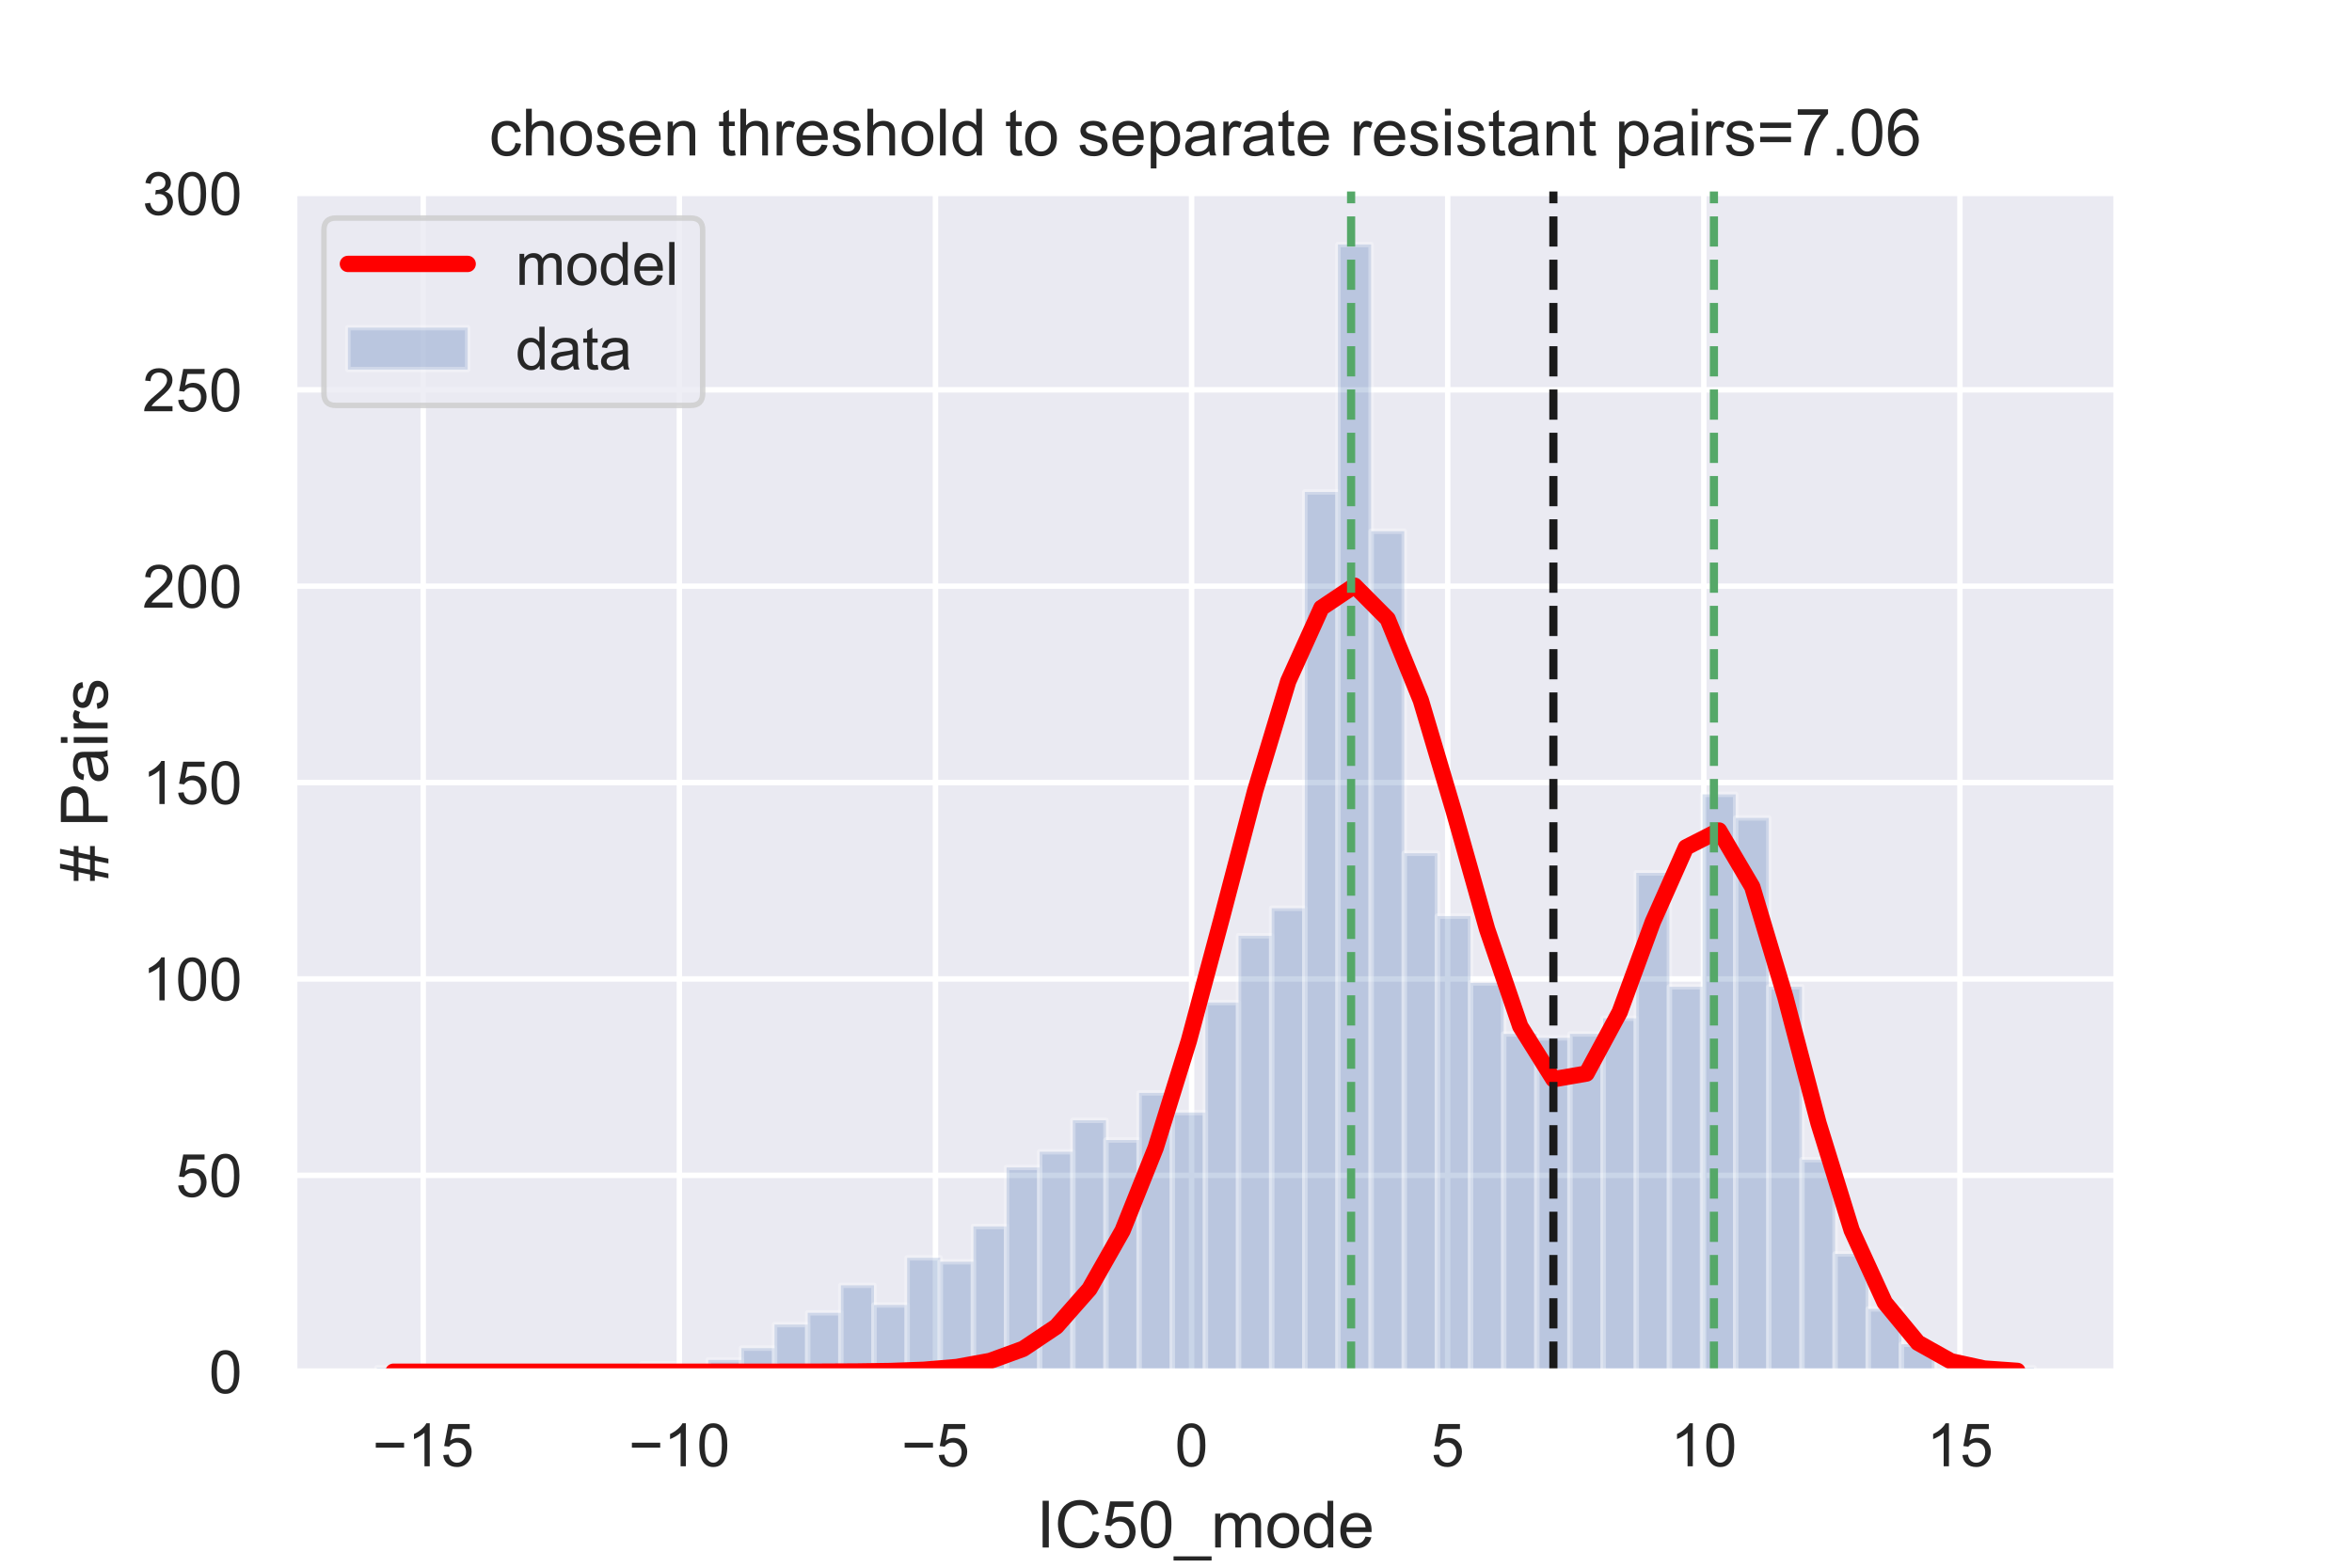 <?xml version="1.0" encoding="utf-8" standalone="no"?>
<!DOCTYPE svg PUBLIC "-//W3C//DTD SVG 1.1//EN"
  "http://www.w3.org/Graphics/SVG/1.1/DTD/svg11.dtd">
<!-- Created with matplotlib (https://matplotlib.org/) -->
<svg height="288pt" version="1.1" viewBox="0 0 432 288" width="432pt" xmlns="http://www.w3.org/2000/svg" xmlns:xlink="http://www.w3.org/1999/xlink">
 <defs>
  <style type="text/css">
*{stroke-linecap:butt;stroke-linejoin:round;}
  </style>
 </defs>
 <g id="figure_1">
  <g id="patch_1">
   <path d="M 0 288 
L 432 288 
L 432 0 
L 0 0 
z
" style="fill:#ffffff;"/>
  </g>
  <g id="axes_1">
   <g id="patch_2">
    <path d="M 54 252 
L 388.8 252 
L 388.8 34.56 
L 54 34.56 
z
" style="fill:#eaeaf2;"/>
   </g>
   <g id="matplotlib.axis_1">
    <g id="xtick_1">
     <g id="line2d_1">
      <path clip-path="url(#pfb409a44ab)" d="M 77.74 252 
L 77.74 34.56 
" style="fill:none;stroke:#ffffff;stroke-linecap:round;"/>
     </g>
     <g id="text_1">
      <!-- −15 -->
      <defs>
       <path d="M 52.828 31.203 
L 5.562 31.203 
L 5.562 39.406 
L 52.828 39.406 
z
" id="ArialMT-8722"/>
       <path d="M 37.25 0 
L 28.469 0 
L 28.469 56 
Q 25.297 52.984 20.141 49.953 
Q 14.984 46.922 10.891 45.406 
L 10.891 53.906 
Q 18.266 57.375 23.781 62.297 
Q 29.297 67.234 31.594 71.875 
L 37.25 71.875 
z
" id="ArialMT-49"/>
       <path d="M 4.156 18.75 
L 13.375 19.531 
Q 14.406 12.797 18.141 9.391 
Q 21.875 6 27.156 6 
Q 33.5 6 37.891 10.781 
Q 42.281 15.578 42.281 23.484 
Q 42.281 31 38.062 35.344 
Q 33.844 39.703 27 39.703 
Q 22.75 39.703 19.328 37.766 
Q 15.922 35.844 13.969 32.766 
L 5.719 33.844 
L 12.641 70.609 
L 48.25 70.609 
L 48.25 62.203 
L 19.672 62.203 
L 15.828 42.969 
Q 22.266 47.469 29.344 47.469 
Q 38.719 47.469 45.156 40.969 
Q 51.609 34.469 51.609 24.266 
Q 51.609 14.547 45.953 7.469 
Q 39.062 -1.219 27.156 -1.219 
Q 17.391 -1.219 11.203 4.25 
Q 5.031 9.719 4.156 18.75 
z
" id="ArialMT-53"/>
      </defs>
      <g style="fill:#262626;" transform="translate(68.411 269.374)scale(0.11 -0.11)">
       <use xlink:href="#ArialMT-8722"/>
       <use x="58.398" xlink:href="#ArialMT-49"/>
       <use x="114.014" xlink:href="#ArialMT-53"/>
      </g>
     </g>
    </g>
    <g id="xtick_2">
     <g id="line2d_2">
      <path clip-path="url(#pfb409a44ab)" d="M 124.781 252 
L 124.781 34.56 
" style="fill:none;stroke:#ffffff;stroke-linecap:round;"/>
     </g>
     <g id="text_2">
      <!-- −10 -->
      <defs>
       <path d="M 4.156 35.297 
Q 4.156 48 6.766 55.734 
Q 9.375 63.484 14.516 67.672 
Q 19.672 71.875 27.484 71.875 
Q 33.25 71.875 37.594 69.547 
Q 41.938 67.234 44.766 62.859 
Q 47.609 58.5 49.219 52.219 
Q 50.828 45.953 50.828 35.297 
Q 50.828 22.703 48.234 14.969 
Q 45.656 7.234 40.5 3 
Q 35.359 -1.219 27.484 -1.219 
Q 17.141 -1.219 11.234 6.203 
Q 4.156 15.141 4.156 35.297 
z
M 13.188 35.297 
Q 13.188 17.672 17.312 11.828 
Q 21.438 6 27.484 6 
Q 33.547 6 37.672 11.859 
Q 41.797 17.719 41.797 35.297 
Q 41.797 52.984 37.672 58.781 
Q 33.547 64.594 27.391 64.594 
Q 21.344 64.594 17.719 59.469 
Q 13.188 52.938 13.188 35.297 
z
" id="ArialMT-48"/>
      </defs>
      <g style="fill:#262626;" transform="translate(115.451 269.374)scale(0.11 -0.11)">
       <use xlink:href="#ArialMT-8722"/>
       <use x="58.398" xlink:href="#ArialMT-49"/>
       <use x="114.014" xlink:href="#ArialMT-48"/>
      </g>
     </g>
    </g>
    <g id="xtick_3">
     <g id="line2d_3">
      <path clip-path="url(#pfb409a44ab)" d="M 171.822 252 
L 171.822 34.56 
" style="fill:none;stroke:#ffffff;stroke-linecap:round;"/>
     </g>
     <g id="text_3">
      <!-- −5 -->
      <g style="fill:#262626;" transform="translate(165.551 269.374)scale(0.11 -0.11)">
       <use xlink:href="#ArialMT-8722"/>
       <use x="58.398" xlink:href="#ArialMT-53"/>
      </g>
     </g>
    </g>
    <g id="xtick_4">
     <g id="line2d_4">
      <path clip-path="url(#pfb409a44ab)" d="M 218.863 252 
L 218.863 34.56 
" style="fill:none;stroke:#ffffff;stroke-linecap:round;"/>
     </g>
     <g id="text_4">
      <!-- 0 -->
      <g style="fill:#262626;" transform="translate(215.804 269.374)scale(0.11 -0.11)">
       <use xlink:href="#ArialMT-48"/>
      </g>
     </g>
    </g>
    <g id="xtick_5">
     <g id="line2d_5">
      <path clip-path="url(#pfb409a44ab)" d="M 265.904 252 
L 265.904 34.56 
" style="fill:none;stroke:#ffffff;stroke-linecap:round;"/>
     </g>
     <g id="text_5">
      <!-- 5 -->
      <g style="fill:#262626;" transform="translate(262.845 269.374)scale(0.11 -0.11)">
       <use xlink:href="#ArialMT-53"/>
      </g>
     </g>
    </g>
    <g id="xtick_6">
     <g id="line2d_6">
      <path clip-path="url(#pfb409a44ab)" d="M 312.945 252 
L 312.945 34.56 
" style="fill:none;stroke:#ffffff;stroke-linecap:round;"/>
     </g>
     <g id="text_6">
      <!-- 10 -->
      <g style="fill:#262626;" transform="translate(306.828 269.374)scale(0.11 -0.11)">
       <use xlink:href="#ArialMT-49"/>
       <use x="55.615" xlink:href="#ArialMT-48"/>
      </g>
     </g>
    </g>
    <g id="xtick_7">
     <g id="line2d_7">
      <path clip-path="url(#pfb409a44ab)" d="M 359.986 252 
L 359.986 34.56 
" style="fill:none;stroke:#ffffff;stroke-linecap:round;"/>
     </g>
     <g id="text_7">
      <!-- 15 -->
      <g style="fill:#262626;" transform="translate(353.869 269.374)scale(0.11 -0.11)">
       <use xlink:href="#ArialMT-49"/>
       <use x="55.615" xlink:href="#ArialMT-53"/>
      </g>
     </g>
    </g>
    <g id="text_8">
     <!-- IC50_mode -->
     <defs>
      <path d="M 9.328 0 
L 9.328 71.578 
L 18.797 71.578 
L 18.797 0 
z
" id="ArialMT-73"/>
      <path d="M 58.797 25.094 
L 68.266 22.703 
Q 65.281 11.031 57.547 4.906 
Q 49.812 -1.219 38.625 -1.219 
Q 27.047 -1.219 19.797 3.484 
Q 12.547 8.203 8.766 17.141 
Q 4.984 26.078 4.984 36.328 
Q 4.984 47.516 9.25 55.828 
Q 13.531 64.156 21.406 68.469 
Q 29.297 72.797 38.766 72.797 
Q 49.516 72.797 56.828 67.328 
Q 64.156 61.859 67.047 51.953 
L 57.719 49.75 
Q 55.219 57.562 50.484 61.125 
Q 45.75 64.703 38.578 64.703 
Q 30.328 64.703 24.781 60.734 
Q 19.234 56.781 16.984 50.109 
Q 14.75 43.453 14.75 36.375 
Q 14.75 27.25 17.406 20.438 
Q 20.062 13.625 25.672 10.25 
Q 31.297 6.891 37.844 6.891 
Q 45.797 6.891 51.312 11.469 
Q 56.844 16.062 58.797 25.094 
z
" id="ArialMT-67"/>
      <path d="M -1.516 -19.875 
L -1.516 -13.531 
L 56.734 -13.531 
L 56.734 -19.875 
z
" id="ArialMT-95"/>
      <path d="M 6.594 0 
L 6.594 51.859 
L 14.453 51.859 
L 14.453 44.578 
Q 16.891 48.391 20.938 50.703 
Q 25 53.031 30.172 53.031 
Q 35.938 53.031 39.625 50.641 
Q 43.312 48.25 44.828 43.953 
Q 50.984 53.031 60.844 53.031 
Q 68.562 53.031 72.703 48.75 
Q 76.859 44.484 76.859 35.594 
L 76.859 0 
L 68.109 0 
L 68.109 32.672 
Q 68.109 37.938 67.25 40.25 
Q 66.406 42.578 64.156 43.984 
Q 61.922 45.406 58.891 45.406 
Q 53.422 45.406 49.797 41.766 
Q 46.188 38.141 46.188 30.125 
L 46.188 0 
L 37.406 0 
L 37.406 33.688 
Q 37.406 39.547 35.25 42.469 
Q 33.109 45.406 28.219 45.406 
Q 24.516 45.406 21.359 43.453 
Q 18.219 41.5 16.797 37.734 
Q 15.375 33.984 15.375 26.906 
L 15.375 0 
z
" id="ArialMT-109"/>
      <path d="M 3.328 25.922 
Q 3.328 40.328 11.328 47.266 
Q 18.016 53.031 27.641 53.031 
Q 38.328 53.031 45.109 46.016 
Q 51.906 39.016 51.906 26.656 
Q 51.906 16.656 48.906 10.906 
Q 45.906 5.172 40.156 2 
Q 34.422 -1.172 27.641 -1.172 
Q 16.75 -1.172 10.031 5.812 
Q 3.328 12.797 3.328 25.922 
z
M 12.359 25.922 
Q 12.359 15.969 16.703 11.016 
Q 21.047 6.062 27.641 6.062 
Q 34.188 6.062 38.531 11.031 
Q 42.875 16.016 42.875 26.219 
Q 42.875 35.844 38.5 40.797 
Q 34.125 45.75 27.641 45.75 
Q 21.047 45.75 16.703 40.812 
Q 12.359 35.891 12.359 25.922 
z
" id="ArialMT-111"/>
      <path d="M 40.234 0 
L 40.234 6.547 
Q 35.297 -1.172 25.734 -1.172 
Q 19.531 -1.172 14.328 2.25 
Q 9.125 5.672 6.266 11.797 
Q 3.422 17.922 3.422 25.875 
Q 3.422 33.641 6 39.969 
Q 8.594 46.297 13.766 49.656 
Q 18.953 53.031 25.344 53.031 
Q 30.031 53.031 33.688 51.047 
Q 37.359 49.078 39.656 45.906 
L 39.656 71.578 
L 48.391 71.578 
L 48.391 0 
z
M 12.453 25.875 
Q 12.453 15.922 16.641 10.984 
Q 20.844 6.062 26.562 6.062 
Q 32.328 6.062 36.344 10.766 
Q 40.375 15.484 40.375 25.141 
Q 40.375 35.797 36.266 40.766 
Q 32.172 45.75 26.172 45.75 
Q 20.312 45.75 16.375 40.969 
Q 12.453 36.188 12.453 25.875 
z
" id="ArialMT-100"/>
      <path d="M 42.094 16.703 
L 51.172 15.578 
Q 49.031 7.625 43.219 3.219 
Q 37.406 -1.172 28.375 -1.172 
Q 17 -1.172 10.328 5.828 
Q 3.656 12.844 3.656 25.484 
Q 3.656 38.578 10.391 45.797 
Q 17.141 53.031 27.875 53.031 
Q 38.281 53.031 44.875 45.953 
Q 51.469 38.875 51.469 26.031 
Q 51.469 25.25 51.422 23.688 
L 12.75 23.688 
Q 13.234 15.141 17.578 10.594 
Q 21.922 6.062 28.422 6.062 
Q 33.25 6.062 36.672 8.594 
Q 40.094 11.141 42.094 16.703 
z
M 13.234 30.906 
L 42.188 30.906 
Q 41.609 37.453 38.875 40.719 
Q 34.672 45.797 27.984 45.797 
Q 21.922 45.797 17.797 41.75 
Q 13.672 37.703 13.234 30.906 
z
" id="ArialMT-101"/>
     </defs>
     <g style="fill:#262626;" transform="translate(190.383 284.295)scale(0.12 -0.12)">
      <use xlink:href="#ArialMT-73"/>
      <use x="27.783" xlink:href="#ArialMT-67"/>
      <use x="100" xlink:href="#ArialMT-53"/>
      <use x="155.615" xlink:href="#ArialMT-48"/>
      <use x="211.23" xlink:href="#ArialMT-95"/>
      <use x="266.846" xlink:href="#ArialMT-109"/>
      <use x="350.146" xlink:href="#ArialMT-111"/>
      <use x="405.762" xlink:href="#ArialMT-100"/>
      <use x="461.377" xlink:href="#ArialMT-101"/>
     </g>
    </g>
   </g>
   <g id="matplotlib.axis_2">
    <g id="ytick_1">
     <g id="line2d_8">
      <path clip-path="url(#pfb409a44ab)" d="M 54 252 
L 388.8 252 
" style="fill:none;stroke:#ffffff;stroke-linecap:round;"/>
     </g>
     <g id="text_9">
      <!-- 0 -->
      <g style="fill:#262626;" transform="translate(38.383 255.937)scale(0.11 -0.11)">
       <use xlink:href="#ArialMT-48"/>
      </g>
     </g>
    </g>
    <g id="ytick_2">
     <g id="line2d_9">
      <path clip-path="url(#pfb409a44ab)" d="M 54 215.922 
L 388.8 215.922 
" style="fill:none;stroke:#ffffff;stroke-linecap:round;"/>
     </g>
     <g id="text_10">
      <!-- 50 -->
      <g style="fill:#262626;" transform="translate(32.266 219.859)scale(0.11 -0.11)">
       <use xlink:href="#ArialMT-53"/>
       <use x="55.615" xlink:href="#ArialMT-48"/>
      </g>
     </g>
    </g>
    <g id="ytick_3">
     <g id="line2d_10">
      <path clip-path="url(#pfb409a44ab)" d="M 54 179.845 
L 388.8 179.845 
" style="fill:none;stroke:#ffffff;stroke-linecap:round;"/>
     </g>
     <g id="text_11">
      <!-- 100 -->
      <g style="fill:#262626;" transform="translate(26.149 183.781)scale(0.11 -0.11)">
       <use xlink:href="#ArialMT-49"/>
       <use x="55.615" xlink:href="#ArialMT-48"/>
       <use x="111.23" xlink:href="#ArialMT-48"/>
      </g>
     </g>
    </g>
    <g id="ytick_4">
     <g id="line2d_11">
      <path clip-path="url(#pfb409a44ab)" d="M 54 143.767 
L 388.8 143.767 
" style="fill:none;stroke:#ffffff;stroke-linecap:round;"/>
     </g>
     <g id="text_12">
      <!-- 150 -->
      <g style="fill:#262626;" transform="translate(26.149 147.704)scale(0.11 -0.11)">
       <use xlink:href="#ArialMT-49"/>
       <use x="55.615" xlink:href="#ArialMT-53"/>
       <use x="111.23" xlink:href="#ArialMT-48"/>
      </g>
     </g>
    </g>
    <g id="ytick_5">
     <g id="line2d_12">
      <path clip-path="url(#pfb409a44ab)" d="M 54 107.689 
L 388.8 107.689 
" style="fill:none;stroke:#ffffff;stroke-linecap:round;"/>
     </g>
     <g id="text_13">
      <!-- 200 -->
      <defs>
       <path d="M 50.344 8.453 
L 50.344 0 
L 3.031 0 
Q 2.938 3.172 4.047 6.109 
Q 5.859 10.938 9.828 15.625 
Q 13.812 20.312 21.344 26.469 
Q 33.016 36.031 37.109 41.625 
Q 41.219 47.219 41.219 52.203 
Q 41.219 57.422 37.469 61 
Q 33.734 64.594 27.734 64.594 
Q 21.391 64.594 17.578 60.781 
Q 13.766 56.984 13.719 50.25 
L 4.688 51.172 
Q 5.609 61.281 11.656 66.578 
Q 17.719 71.875 27.938 71.875 
Q 38.234 71.875 44.234 66.156 
Q 50.25 60.453 50.25 52 
Q 50.25 47.703 48.484 43.547 
Q 46.734 39.406 42.656 34.812 
Q 38.578 30.219 29.109 22.219 
Q 21.188 15.578 18.938 13.203 
Q 16.703 10.844 15.234 8.453 
z
" id="ArialMT-50"/>
      </defs>
      <g style="fill:#262626;" transform="translate(26.149 111.626)scale(0.11 -0.11)">
       <use xlink:href="#ArialMT-50"/>
       <use x="55.615" xlink:href="#ArialMT-48"/>
       <use x="111.23" xlink:href="#ArialMT-48"/>
      </g>
     </g>
    </g>
    <g id="ytick_6">
     <g id="line2d_13">
      <path clip-path="url(#pfb409a44ab)" d="M 54 71.612 
L 388.8 71.612 
" style="fill:none;stroke:#ffffff;stroke-linecap:round;"/>
     </g>
     <g id="text_14">
      <!-- 250 -->
      <g style="fill:#262626;" transform="translate(26.149 75.549)scale(0.11 -0.11)">
       <use xlink:href="#ArialMT-50"/>
       <use x="55.615" xlink:href="#ArialMT-53"/>
       <use x="111.23" xlink:href="#ArialMT-48"/>
      </g>
     </g>
    </g>
    <g id="ytick_7">
     <g id="line2d_14">
      <path clip-path="url(#pfb409a44ab)" d="M 54 35.534 
L 388.8 35.534 
" style="fill:none;stroke:#ffffff;stroke-linecap:round;"/>
     </g>
     <g id="text_15">
      <!-- 300 -->
      <defs>
       <path d="M 4.203 18.891 
L 12.984 20.062 
Q 14.5 12.594 18.141 9.297 
Q 21.781 6 27 6 
Q 33.203 6 37.469 10.297 
Q 41.75 14.594 41.75 20.953 
Q 41.75 27 37.797 30.922 
Q 33.844 34.859 27.734 34.859 
Q 25.25 34.859 21.531 33.891 
L 22.516 41.609 
Q 23.391 41.5 23.922 41.5 
Q 29.547 41.5 34.031 44.422 
Q 38.531 47.359 38.531 53.469 
Q 38.531 58.297 35.25 61.469 
Q 31.984 64.656 26.812 64.656 
Q 21.688 64.656 18.266 61.422 
Q 14.844 58.203 13.875 51.766 
L 5.078 53.328 
Q 6.688 62.156 12.391 67.016 
Q 18.109 71.875 26.609 71.875 
Q 32.469 71.875 37.391 69.359 
Q 42.328 66.844 44.938 62.5 
Q 47.562 58.156 47.562 53.266 
Q 47.562 48.641 45.062 44.828 
Q 42.578 41.016 37.703 38.766 
Q 44.047 37.312 47.562 32.688 
Q 51.078 28.078 51.078 21.141 
Q 51.078 11.766 44.234 5.25 
Q 37.406 -1.266 26.953 -1.266 
Q 17.531 -1.266 11.297 4.344 
Q 5.078 9.969 4.203 18.891 
z
" id="ArialMT-51"/>
      </defs>
      <g style="fill:#262626;" transform="translate(26.149 39.471)scale(0.11 -0.11)">
       <use xlink:href="#ArialMT-51"/>
       <use x="55.615" xlink:href="#ArialMT-48"/>
       <use x="111.23" xlink:href="#ArialMT-48"/>
      </g>
     </g>
    </g>
    <g id="text_16">
     <!-- # Pairs -->
     <defs>
      <path d="M 5.031 -1.219 
L 9.281 19.578 
L 1.031 19.578 
L 1.031 26.859 
L 10.75 26.859 
L 14.359 44.578 
L 1.031 44.578 
L 1.031 51.859 
L 15.828 51.859 
L 20.062 72.797 
L 27.391 72.797 
L 23.141 51.859 
L 38.531 51.859 
L 42.781 72.797 
L 50.141 72.797 
L 45.906 51.859 
L 54.344 51.859 
L 54.344 44.578 
L 44.438 44.578 
L 40.766 26.859 
L 54.344 26.859 
L 54.344 19.578 
L 39.312 19.578 
L 35.062 -1.219 
L 27.734 -1.219 
L 31.938 19.578 
L 16.609 19.578 
L 12.359 -1.219 
z
M 18.062 26.859 
L 33.406 26.859 
L 37.062 44.578 
L 21.688 44.578 
z
" id="ArialMT-35"/>
      <path id="ArialMT-32"/>
      <path d="M 7.719 0 
L 7.719 71.578 
L 34.719 71.578 
Q 41.844 71.578 45.609 70.906 
Q 50.875 70.016 54.438 67.547 
Q 58.016 65.094 60.188 60.641 
Q 62.359 56.203 62.359 50.875 
Q 62.359 41.75 56.547 35.422 
Q 50.734 29.109 35.547 29.109 
L 17.188 29.109 
L 17.188 0 
z
M 17.188 37.547 
L 35.688 37.547 
Q 44.875 37.547 48.734 40.969 
Q 52.594 44.391 52.594 50.594 
Q 52.594 55.078 50.312 58.266 
Q 48.047 61.469 44.344 62.5 
Q 41.938 63.141 35.5 63.141 
L 17.188 63.141 
z
" id="ArialMT-80"/>
      <path d="M 40.438 6.391 
Q 35.547 2.25 31.031 0.531 
Q 26.516 -1.172 21.344 -1.172 
Q 12.797 -1.172 8.203 3 
Q 3.609 7.172 3.609 13.672 
Q 3.609 17.484 5.344 20.625 
Q 7.078 23.781 9.891 25.688 
Q 12.703 27.594 16.219 28.562 
Q 18.797 29.25 24.031 29.891 
Q 34.672 31.156 39.703 32.906 
Q 39.75 34.719 39.75 35.203 
Q 39.75 40.578 37.25 42.781 
Q 33.891 45.75 27.25 45.75 
Q 21.047 45.75 18.094 43.578 
Q 15.141 41.406 13.719 35.891 
L 5.125 37.062 
Q 6.297 42.578 8.984 45.969 
Q 11.672 49.359 16.75 51.188 
Q 21.828 53.031 28.516 53.031 
Q 35.156 53.031 39.297 51.469 
Q 43.453 49.906 45.406 47.531 
Q 47.359 45.172 48.141 41.547 
Q 48.578 39.312 48.578 33.453 
L 48.578 21.734 
Q 48.578 9.469 49.141 6.219 
Q 49.703 2.984 51.375 0 
L 42.188 0 
Q 40.828 2.734 40.438 6.391 
z
M 39.703 26.031 
Q 34.906 24.078 25.344 22.703 
Q 19.922 21.922 17.672 20.938 
Q 15.438 19.969 14.203 18.094 
Q 12.984 16.219 12.984 13.922 
Q 12.984 10.406 15.641 8.062 
Q 18.312 5.719 23.438 5.719 
Q 28.516 5.719 32.469 7.938 
Q 36.422 10.156 38.281 14.016 
Q 39.703 17 39.703 22.797 
z
" id="ArialMT-97"/>
      <path d="M 6.641 61.469 
L 6.641 71.578 
L 15.438 71.578 
L 15.438 61.469 
z
M 6.641 0 
L 6.641 51.859 
L 15.438 51.859 
L 15.438 0 
z
" id="ArialMT-105"/>
      <path d="M 6.5 0 
L 6.5 51.859 
L 14.406 51.859 
L 14.406 44 
Q 17.438 49.516 20 51.266 
Q 22.562 53.031 25.641 53.031 
Q 30.078 53.031 34.672 50.203 
L 31.641 42.047 
Q 28.422 43.953 25.203 43.953 
Q 22.312 43.953 20.016 42.219 
Q 17.719 40.484 16.75 37.406 
Q 15.281 32.719 15.281 27.156 
L 15.281 0 
z
" id="ArialMT-114"/>
      <path d="M 3.078 15.484 
L 11.766 16.844 
Q 12.5 11.625 15.844 8.844 
Q 19.188 6.062 25.203 6.062 
Q 31.25 6.062 34.172 8.516 
Q 37.109 10.984 37.109 14.312 
Q 37.109 17.281 34.516 19 
Q 32.719 20.172 25.531 21.969 
Q 15.875 24.422 12.141 26.203 
Q 8.406 27.984 6.469 31.125 
Q 4.547 34.281 4.547 38.094 
Q 4.547 41.547 6.125 44.5 
Q 7.719 47.469 10.453 49.422 
Q 12.5 50.922 16.031 51.969 
Q 19.578 53.031 23.641 53.031 
Q 29.734 53.031 34.344 51.266 
Q 38.969 49.516 41.156 46.5 
Q 43.359 43.5 44.188 38.484 
L 35.594 37.312 
Q 35.016 41.312 32.203 43.547 
Q 29.391 45.797 24.266 45.797 
Q 18.219 45.797 15.625 43.797 
Q 13.031 41.797 13.031 39.109 
Q 13.031 37.406 14.109 36.031 
Q 15.188 34.625 17.484 33.688 
Q 18.797 33.203 25.25 31.453 
Q 34.578 28.953 38.25 27.359 
Q 41.938 25.781 44.031 22.75 
Q 46.141 19.734 46.141 15.234 
Q 46.141 10.844 43.578 6.953 
Q 41.016 3.078 36.172 0.953 
Q 31.344 -1.172 25.25 -1.172 
Q 15.141 -1.172 9.844 3.031 
Q 4.547 7.234 3.078 15.484 
z
" id="ArialMT-115"/>
     </defs>
     <g style="fill:#262626;" transform="translate(19.764 161.953)rotate(-90)scale(0.12 -0.12)">
      <use xlink:href="#ArialMT-35"/>
      <use x="55.615" xlink:href="#ArialMT-32"/>
      <use x="83.398" xlink:href="#ArialMT-80"/>
      <use x="150.098" xlink:href="#ArialMT-97"/>
      <use x="205.713" xlink:href="#ArialMT-105"/>
      <use x="227.93" xlink:href="#ArialMT-114"/>
      <use x="261.23" xlink:href="#ArialMT-115"/>
     </g>
    </g>
   </g>
   <g id="patch_3">
    <path clip-path="url(#pfb409a44ab)" d="M 69.218 252 
L 75.305 252 
L 75.305 251.278 
L 69.218 251.278 
z
" style="fill:#4c72b0;opacity:0.3;stroke:#ffffff;stroke-linejoin:miter;"/>
   </g>
   <g id="patch_4">
    <path clip-path="url(#pfb409a44ab)" d="M 75.305 252 
L 81.393 252 
L 81.393 252 
L 75.305 252 
z
" style="fill:#4c72b0;opacity:0.3;stroke:#ffffff;stroke-linejoin:miter;"/>
   </g>
   <g id="patch_5">
    <path clip-path="url(#pfb409a44ab)" d="M 81.393 252 
L 87.48 252 
L 87.48 251.278 
L 81.393 251.278 
z
" style="fill:#4c72b0;opacity:0.3;stroke:#ffffff;stroke-linejoin:miter;"/>
   </g>
   <g id="patch_6">
    <path clip-path="url(#pfb409a44ab)" d="M 87.48 252 
L 93.567 252 
L 93.567 252 
L 87.48 252 
z
" style="fill:#4c72b0;opacity:0.3;stroke:#ffffff;stroke-linejoin:miter;"/>
   </g>
   <g id="patch_7">
    <path clip-path="url(#pfb409a44ab)" d="M 93.567 252 
L 99.655 252 
L 99.655 252 
L 93.567 252 
z
" style="fill:#4c72b0;opacity:0.3;stroke:#ffffff;stroke-linejoin:miter;"/>
   </g>
   <g id="patch_8">
    <path clip-path="url(#pfb409a44ab)" d="M 99.655 252 
L 105.742 252 
L 105.742 252 
L 99.655 252 
z
" style="fill:#4c72b0;opacity:0.3;stroke:#ffffff;stroke-linejoin:miter;"/>
   </g>
   <g id="patch_9">
    <path clip-path="url(#pfb409a44ab)" d="M 105.742 252 
L 111.829 252 
L 111.829 252 
L 105.742 252 
z
" style="fill:#4c72b0;opacity:0.3;stroke:#ffffff;stroke-linejoin:miter;"/>
   </g>
   <g id="patch_10">
    <path clip-path="url(#pfb409a44ab)" d="M 111.829 252 
L 117.916 252 
L 117.916 252 
L 111.829 252 
z
" style="fill:#4c72b0;opacity:0.3;stroke:#ffffff;stroke-linejoin:miter;"/>
   </g>
   <g id="patch_11">
    <path clip-path="url(#pfb409a44ab)" d="M 117.916 252 
L 124.004 252 
L 124.004 250.557 
L 117.916 250.557 
z
" style="fill:#4c72b0;opacity:0.3;stroke:#ffffff;stroke-linejoin:miter;"/>
   </g>
   <g id="patch_12">
    <path clip-path="url(#pfb409a44ab)" d="M 124.004 252 
L 130.091 252 
L 130.091 251.278 
L 124.004 251.278 
z
" style="fill:#4c72b0;opacity:0.3;stroke:#ffffff;stroke-linejoin:miter;"/>
   </g>
   <g id="patch_13">
    <path clip-path="url(#pfb409a44ab)" d="M 130.091 252 
L 136.178 252 
L 136.178 249.835 
L 130.091 249.835 
z
" style="fill:#4c72b0;opacity:0.3;stroke:#ffffff;stroke-linejoin:miter;"/>
   </g>
   <g id="patch_14">
    <path clip-path="url(#pfb409a44ab)" d="M 136.178 252 
L 142.265 252 
L 142.265 247.671 
L 136.178 247.671 
z
" style="fill:#4c72b0;opacity:0.3;stroke:#ffffff;stroke-linejoin:miter;"/>
   </g>
   <g id="patch_15">
    <path clip-path="url(#pfb409a44ab)" d="M 142.265 252 
L 148.353 252 
L 148.353 243.341 
L 142.265 243.341 
z
" style="fill:#4c72b0;opacity:0.3;stroke:#ffffff;stroke-linejoin:miter;"/>
   </g>
   <g id="patch_16">
    <path clip-path="url(#pfb409a44ab)" d="M 148.353 252 
L 154.44 252 
L 154.44 241.177 
L 148.353 241.177 
z
" style="fill:#4c72b0;opacity:0.3;stroke:#ffffff;stroke-linejoin:miter;"/>
   </g>
   <g id="patch_17">
    <path clip-path="url(#pfb409a44ab)" d="M 154.44 252 
L 160.527 252 
L 160.527 236.126 
L 154.44 236.126 
z
" style="fill:#4c72b0;opacity:0.3;stroke:#ffffff;stroke-linejoin:miter;"/>
   </g>
   <g id="patch_18">
    <path clip-path="url(#pfb409a44ab)" d="M 160.527 252 
L 166.615 252 
L 166.615 239.734 
L 160.527 239.734 
z
" style="fill:#4c72b0;opacity:0.3;stroke:#ffffff;stroke-linejoin:miter;"/>
   </g>
   <g id="patch_19">
    <path clip-path="url(#pfb409a44ab)" d="M 166.615 252 
L 172.702 252 
L 172.702 231.075 
L 166.615 231.075 
z
" style="fill:#4c72b0;opacity:0.3;stroke:#ffffff;stroke-linejoin:miter;"/>
   </g>
   <g id="patch_20">
    <path clip-path="url(#pfb409a44ab)" d="M 172.702 252 
L 178.789 252 
L 178.789 231.797 
L 172.702 231.797 
z
" style="fill:#4c72b0;opacity:0.3;stroke:#ffffff;stroke-linejoin:miter;"/>
   </g>
   <g id="patch_21">
    <path clip-path="url(#pfb409a44ab)" d="M 178.789 252 
L 184.876 252 
L 184.876 225.303 
L 178.789 225.303 
z
" style="fill:#4c72b0;opacity:0.3;stroke:#ffffff;stroke-linejoin:miter;"/>
   </g>
   <g id="patch_22">
    <path clip-path="url(#pfb409a44ab)" d="M 184.876 252 
L 190.964 252 
L 190.964 214.479 
L 184.876 214.479 
z
" style="fill:#4c72b0;opacity:0.3;stroke:#ffffff;stroke-linejoin:miter;"/>
   </g>
   <g id="patch_23">
    <path clip-path="url(#pfb409a44ab)" d="M 190.964 252 
L 197.051 252 
L 197.051 211.593 
L 190.964 211.593 
z
" style="fill:#4c72b0;opacity:0.3;stroke:#ffffff;stroke-linejoin:miter;"/>
   </g>
   <g id="patch_24">
    <path clip-path="url(#pfb409a44ab)" d="M 197.051 252 
L 203.138 252 
L 203.138 205.821 
L 197.051 205.821 
z
" style="fill:#4c72b0;opacity:0.3;stroke:#ffffff;stroke-linejoin:miter;"/>
   </g>
   <g id="patch_25">
    <path clip-path="url(#pfb409a44ab)" d="M 203.138 252 
L 209.225 252 
L 209.225 209.428 
L 203.138 209.428 
z
" style="fill:#4c72b0;opacity:0.3;stroke:#ffffff;stroke-linejoin:miter;"/>
   </g>
   <g id="patch_26">
    <path clip-path="url(#pfb409a44ab)" d="M 209.225 252 
L 215.313 252 
L 215.313 200.77 
L 209.225 200.77 
z
" style="fill:#4c72b0;opacity:0.3;stroke:#ffffff;stroke-linejoin:miter;"/>
   </g>
   <g id="patch_27">
    <path clip-path="url(#pfb409a44ab)" d="M 215.313 252 
L 221.4 252 
L 221.4 204.378 
L 215.313 204.378 
z
" style="fill:#4c72b0;opacity:0.3;stroke:#ffffff;stroke-linejoin:miter;"/>
   </g>
   <g id="patch_28">
    <path clip-path="url(#pfb409a44ab)" d="M 221.4 252 
L 227.487 252 
L 227.487 184.174 
L 221.4 184.174 
z
" style="fill:#4c72b0;opacity:0.3;stroke:#ffffff;stroke-linejoin:miter;"/>
   </g>
   <g id="patch_29">
    <path clip-path="url(#pfb409a44ab)" d="M 227.487 252 
L 233.575 252 
L 233.575 171.908 
L 227.487 171.908 
z
" style="fill:#4c72b0;opacity:0.3;stroke:#ffffff;stroke-linejoin:miter;"/>
   </g>
   <g id="patch_30">
    <path clip-path="url(#pfb409a44ab)" d="M 233.575 252 
L 239.662 252 
L 239.662 166.857 
L 233.575 166.857 
z
" style="fill:#4c72b0;opacity:0.3;stroke:#ffffff;stroke-linejoin:miter;"/>
   </g>
   <g id="patch_31">
    <path clip-path="url(#pfb409a44ab)" d="M 239.662 252 
L 245.749 252 
L 245.749 90.372 
L 239.662 90.372 
z
" style="fill:#4c72b0;opacity:0.3;stroke:#ffffff;stroke-linejoin:miter;"/>
   </g>
   <g id="patch_32">
    <path clip-path="url(#pfb409a44ab)" d="M 245.749 252 
L 251.836 252 
L 251.836 44.914 
L 245.749 44.914 
z
" style="fill:#4c72b0;opacity:0.3;stroke:#ffffff;stroke-linejoin:miter;"/>
   </g>
   <g id="patch_33">
    <path clip-path="url(#pfb409a44ab)" d="M 251.836 252 
L 257.924 252 
L 257.924 97.588 
L 251.836 97.588 
z
" style="fill:#4c72b0;opacity:0.3;stroke:#ffffff;stroke-linejoin:miter;"/>
   </g>
   <g id="patch_34">
    <path clip-path="url(#pfb409a44ab)" d="M 257.924 252 
L 264.011 252 
L 264.011 156.755 
L 257.924 156.755 
z
" style="fill:#4c72b0;opacity:0.3;stroke:#ffffff;stroke-linejoin:miter;"/>
   </g>
   <g id="patch_35">
    <path clip-path="url(#pfb409a44ab)" d="M 264.011 252 
L 270.098 252 
L 270.098 168.3 
L 264.011 168.3 
z
" style="fill:#4c72b0;opacity:0.3;stroke:#ffffff;stroke-linejoin:miter;"/>
   </g>
   <g id="patch_36">
    <path clip-path="url(#pfb409a44ab)" d="M 270.098 252 
L 276.185 252 
L 276.185 180.566 
L 270.098 180.566 
z
" style="fill:#4c72b0;opacity:0.3;stroke:#ffffff;stroke-linejoin:miter;"/>
   </g>
   <g id="patch_37">
    <path clip-path="url(#pfb409a44ab)" d="M 276.185 252 
L 282.273 252 
L 282.273 189.946 
L 276.185 189.946 
z
" style="fill:#4c72b0;opacity:0.3;stroke:#ffffff;stroke-linejoin:miter;"/>
   </g>
   <g id="patch_38">
    <path clip-path="url(#pfb409a44ab)" d="M 282.273 252 
L 288.36 252 
L 288.36 190.668 
L 282.273 190.668 
z
" style="fill:#4c72b0;opacity:0.3;stroke:#ffffff;stroke-linejoin:miter;"/>
   </g>
   <g id="patch_39">
    <path clip-path="url(#pfb409a44ab)" d="M 288.36 252 
L 294.447 252 
L 294.447 189.946 
L 288.36 189.946 
z
" style="fill:#4c72b0;opacity:0.3;stroke:#ffffff;stroke-linejoin:miter;"/>
   </g>
   <g id="patch_40">
    <path clip-path="url(#pfb409a44ab)" d="M 294.447 252 
L 300.535 252 
L 300.535 187.06 
L 294.447 187.06 
z
" style="fill:#4c72b0;opacity:0.3;stroke:#ffffff;stroke-linejoin:miter;"/>
   </g>
   <g id="patch_41">
    <path clip-path="url(#pfb409a44ab)" d="M 300.535 252 
L 306.622 252 
L 306.622 160.363 
L 300.535 160.363 
z
" style="fill:#4c72b0;opacity:0.3;stroke:#ffffff;stroke-linejoin:miter;"/>
   </g>
   <g id="patch_42">
    <path clip-path="url(#pfb409a44ab)" d="M 306.622 252 
L 312.709 252 
L 312.709 181.288 
L 306.622 181.288 
z
" style="fill:#4c72b0;opacity:0.3;stroke:#ffffff;stroke-linejoin:miter;"/>
   </g>
   <g id="patch_43">
    <path clip-path="url(#pfb409a44ab)" d="M 312.709 252 
L 318.796 252 
L 318.796 145.932 
L 312.709 145.932 
z
" style="fill:#4c72b0;opacity:0.3;stroke:#ffffff;stroke-linejoin:miter;"/>
   </g>
   <g id="patch_44">
    <path clip-path="url(#pfb409a44ab)" d="M 318.796 252 
L 324.884 252 
L 324.884 150.261 
L 318.796 150.261 
z
" style="fill:#4c72b0;opacity:0.3;stroke:#ffffff;stroke-linejoin:miter;"/>
   </g>
   <g id="patch_45">
    <path clip-path="url(#pfb409a44ab)" d="M 324.884 252 
L 330.971 252 
L 330.971 181.288 
L 324.884 181.288 
z
" style="fill:#4c72b0;opacity:0.3;stroke:#ffffff;stroke-linejoin:miter;"/>
   </g>
   <g id="patch_46">
    <path clip-path="url(#pfb409a44ab)" d="M 330.971 252 
L 337.058 252 
L 337.058 213.036 
L 330.971 213.036 
z
" style="fill:#4c72b0;opacity:0.3;stroke:#ffffff;stroke-linejoin:miter;"/>
   </g>
   <g id="patch_47">
    <path clip-path="url(#pfb409a44ab)" d="M 337.058 252 
L 343.145 252 
L 343.145 230.353 
L 337.058 230.353 
z
" style="fill:#4c72b0;opacity:0.3;stroke:#ffffff;stroke-linejoin:miter;"/>
   </g>
   <g id="patch_48">
    <path clip-path="url(#pfb409a44ab)" d="M 343.145 252 
L 349.233 252 
L 349.233 240.455 
L 343.145 240.455 
z
" style="fill:#4c72b0;opacity:0.3;stroke:#ffffff;stroke-linejoin:miter;"/>
   </g>
   <g id="patch_49">
    <path clip-path="url(#pfb409a44ab)" d="M 349.233 252 
L 355.32 252 
L 355.32 246.949 
L 349.233 246.949 
z
" style="fill:#4c72b0;opacity:0.3;stroke:#ffffff;stroke-linejoin:miter;"/>
   </g>
   <g id="patch_50">
    <path clip-path="url(#pfb409a44ab)" d="M 355.32 252 
L 361.407 252 
L 361.407 252 
L 355.32 252 
z
" style="fill:#4c72b0;opacity:0.3;stroke:#ffffff;stroke-linejoin:miter;"/>
   </g>
   <g id="patch_51">
    <path clip-path="url(#pfb409a44ab)" d="M 361.407 252 
L 367.495 252 
L 367.495 250.557 
L 361.407 250.557 
z
" style="fill:#4c72b0;opacity:0.3;stroke:#ffffff;stroke-linejoin:miter;"/>
   </g>
   <g id="patch_52">
    <path clip-path="url(#pfb409a44ab)" d="M 367.495 252 
L 373.582 252 
L 373.582 251.278 
L 367.495 251.278 
z
" style="fill:#4c72b0;opacity:0.3;stroke:#ffffff;stroke-linejoin:miter;"/>
   </g>
   <g id="line2d_15">
    <path clip-path="url(#pfb409a44ab)" d="M 72.262 252 
L 78.349 252 
L 84.436 252 
L 90.524 252 
L 96.611 252 
L 102.698 252 
L 108.785 252 
L 114.873 252 
L 120.96 252 
L 127.047 252 
L 133.135 252 
L 139.222 251.999 
L 145.309 251.995 
L 151.396 251.984 
L 157.484 251.952 
L 163.571 251.865 
L 169.658 251.645 
L 175.745 251.13 
L 181.833 250.018 
L 187.92 247.8 
L 194.007 243.719 
L 200.095 236.811 
L 206.182 226.082 
L 212.269 210.856 
L 218.356 191.239 
L 224.444 168.524 
L 230.531 145.309 
L 236.618 125.144 
L 242.705 111.678 
L 248.793 107.594 
L 254.88 113.713 
L 260.967 128.655 
L 267.055 149.142 
L 273.142 170.713 
L 279.229 188.539 
L 285.316 198.271 
L 291.404 197.216 
L 297.491 185.94 
L 303.578 169.36 
L 309.665 155.674 
L 315.753 152.575 
L 321.84 162.907 
L 327.927 183.205 
L 334.015 206.353 
L 340.102 226.005 
L 346.189 239.3 
L 352.276 246.679 
L 358.364 250.088 
L 364.451 251.411 
L 370.538 251.844 
" style="fill:none;stroke:#ff0000;stroke-linecap:round;stroke-width:3;"/>
   </g>
   <g id="line2d_16">
    <path clip-path="url(#pfb409a44ab)" d="M 248.161 252 
L 248.161 34.56 
" style="fill:none;stroke:#55a868;stroke-dasharray:5.55,2.4;stroke-dashoffset:0;stroke-width:1.5;"/>
   </g>
   <g id="line2d_17">
    <path clip-path="url(#pfb409a44ab)" d="M 314.803 252 
L 314.803 34.56 
" style="fill:none;stroke:#55a868;stroke-dasharray:5.55,2.4;stroke-dashoffset:0;stroke-width:1.5;"/>
   </g>
   <g id="line2d_18">
    <path clip-path="url(#pfb409a44ab)" d="M 285.316 252 
L 285.316 34.56 
" style="fill:none;stroke:#1a1a1a;stroke-dasharray:5.55,2.4;stroke-dashoffset:0;stroke-width:1.5;"/>
   </g>
   <g id="patch_53">
    <path d="M 54 252 
L 54 34.56 
" style="fill:none;stroke:#ffffff;stroke-linecap:square;stroke-linejoin:miter;stroke-width:1.25;"/>
   </g>
   <g id="patch_54">
    <path d="M 388.8 252 
L 388.8 34.56 
" style="fill:none;stroke:#ffffff;stroke-linecap:square;stroke-linejoin:miter;stroke-width:1.25;"/>
   </g>
   <g id="patch_55">
    <path d="M 54 252 
L 388.8 252 
" style="fill:none;stroke:#ffffff;stroke-linecap:square;stroke-linejoin:miter;stroke-width:1.25;"/>
   </g>
   <g id="patch_56">
    <path d="M 54 34.56 
L 388.8 34.56 
" style="fill:none;stroke:#ffffff;stroke-linecap:square;stroke-linejoin:miter;stroke-width:1.25;"/>
   </g>
   <g id="text_17">
    <!-- chosen threshold to separate resistant pairs=7.06 -->
    <defs>
     <path d="M 40.438 19 
L 49.078 17.875 
Q 47.656 8.938 41.812 3.875 
Q 35.984 -1.172 27.484 -1.172 
Q 16.844 -1.172 10.375 5.781 
Q 3.906 12.75 3.906 25.734 
Q 3.906 34.125 6.688 40.422 
Q 9.469 46.734 15.156 49.875 
Q 20.844 53.031 27.547 53.031 
Q 35.984 53.031 41.359 48.75 
Q 46.734 44.484 48.25 36.625 
L 39.703 35.297 
Q 38.484 40.531 35.375 43.156 
Q 32.281 45.797 27.875 45.797 
Q 21.234 45.797 17.078 41.031 
Q 12.938 36.281 12.938 25.984 
Q 12.938 15.531 16.938 10.797 
Q 20.953 6.062 27.391 6.062 
Q 32.562 6.062 36.031 9.234 
Q 39.5 12.406 40.438 19 
z
" id="ArialMT-99"/>
     <path d="M 6.594 0 
L 6.594 71.578 
L 15.375 71.578 
L 15.375 45.906 
Q 21.531 53.031 30.906 53.031 
Q 36.672 53.031 40.922 50.75 
Q 45.172 48.484 47 44.484 
Q 48.828 40.484 48.828 32.859 
L 48.828 0 
L 40.047 0 
L 40.047 32.859 
Q 40.047 39.453 37.188 42.453 
Q 34.328 45.453 29.109 45.453 
Q 25.203 45.453 21.75 43.422 
Q 18.312 41.406 16.844 37.938 
Q 15.375 34.469 15.375 28.375 
L 15.375 0 
z
" id="ArialMT-104"/>
     <path d="M 6.594 0 
L 6.594 51.859 
L 14.5 51.859 
L 14.5 44.484 
Q 20.219 53.031 31 53.031 
Q 35.688 53.031 39.625 51.344 
Q 43.562 49.656 45.516 46.922 
Q 47.469 44.188 48.25 40.438 
Q 48.734 37.984 48.734 31.891 
L 48.734 0 
L 39.938 0 
L 39.938 31.547 
Q 39.938 36.922 38.906 39.578 
Q 37.891 42.234 35.281 43.812 
Q 32.672 45.406 29.156 45.406 
Q 23.531 45.406 19.453 41.844 
Q 15.375 38.281 15.375 28.328 
L 15.375 0 
z
" id="ArialMT-110"/>
     <path d="M 25.781 7.859 
L 27.047 0.094 
Q 23.344 -0.688 20.406 -0.688 
Q 15.625 -0.688 12.984 0.828 
Q 10.359 2.344 9.281 4.812 
Q 8.203 7.281 8.203 15.188 
L 8.203 45.016 
L 1.766 45.016 
L 1.766 51.859 
L 8.203 51.859 
L 8.203 64.703 
L 16.938 69.969 
L 16.938 51.859 
L 25.781 51.859 
L 25.781 45.016 
L 16.938 45.016 
L 16.938 14.703 
Q 16.938 10.938 17.406 9.859 
Q 17.875 8.797 18.922 8.156 
Q 19.969 7.516 21.922 7.516 
Q 23.391 7.516 25.781 7.859 
z
" id="ArialMT-116"/>
     <path d="M 6.391 0 
L 6.391 71.578 
L 15.188 71.578 
L 15.188 0 
z
" id="ArialMT-108"/>
     <path d="M 6.594 -19.875 
L 6.594 51.859 
L 14.594 51.859 
L 14.594 45.125 
Q 17.438 49.078 21 51.047 
Q 24.562 53.031 29.641 53.031 
Q 36.281 53.031 41.359 49.609 
Q 46.438 46.188 49.016 39.953 
Q 51.609 33.734 51.609 26.312 
Q 51.609 18.359 48.75 11.984 
Q 45.906 5.609 40.453 2.219 
Q 35.016 -1.172 29 -1.172 
Q 24.609 -1.172 21.109 0.688 
Q 17.625 2.547 15.375 5.375 
L 15.375 -19.875 
z
M 14.547 25.641 
Q 14.547 15.625 18.594 10.844 
Q 22.656 6.062 28.422 6.062 
Q 34.281 6.062 38.453 11.016 
Q 42.625 15.969 42.625 26.375 
Q 42.625 36.281 38.547 41.203 
Q 34.469 46.141 28.812 46.141 
Q 23.188 46.141 18.859 40.891 
Q 14.547 35.641 14.547 25.641 
z
" id="ArialMT-112"/>
     <path d="M 52.828 42.094 
L 5.562 42.094 
L 5.562 50.297 
L 52.828 50.297 
z
M 52.828 20.359 
L 5.562 20.359 
L 5.562 28.562 
L 52.828 28.562 
z
" id="ArialMT-61"/>
     <path d="M 4.734 62.203 
L 4.734 70.656 
L 51.078 70.656 
L 51.078 63.812 
Q 44.234 56.547 37.516 44.484 
Q 30.812 32.422 27.156 19.672 
Q 24.516 10.688 23.781 0 
L 14.75 0 
Q 14.891 8.453 18.062 20.406 
Q 21.234 32.375 27.172 43.484 
Q 33.109 54.594 39.797 62.203 
z
" id="ArialMT-55"/>
     <path d="M 9.078 0 
L 9.078 10.016 
L 19.094 10.016 
L 19.094 0 
z
" id="ArialMT-46"/>
     <path d="M 49.75 54.047 
L 41.016 53.375 
Q 39.844 58.547 37.703 60.891 
Q 34.125 64.656 28.906 64.656 
Q 24.703 64.656 21.531 62.312 
Q 17.391 59.281 14.984 53.469 
Q 12.594 47.656 12.5 36.922 
Q 15.672 41.75 20.266 44.094 
Q 24.859 46.438 29.891 46.438 
Q 38.672 46.438 44.844 39.969 
Q 51.031 33.5 51.031 23.25 
Q 51.031 16.5 48.125 10.719 
Q 45.219 4.938 40.141 1.859 
Q 35.062 -1.219 28.609 -1.219 
Q 17.625 -1.219 10.688 6.859 
Q 3.766 14.938 3.766 33.5 
Q 3.766 54.25 11.422 63.672 
Q 18.109 71.875 29.438 71.875 
Q 37.891 71.875 43.281 67.141 
Q 48.688 62.406 49.75 54.047 
z
M 13.875 23.188 
Q 13.875 18.656 15.797 14.5 
Q 17.719 10.359 21.188 8.172 
Q 24.656 6 28.469 6 
Q 34.031 6 38.031 10.484 
Q 42.047 14.984 42.047 22.703 
Q 42.047 30.125 38.078 34.391 
Q 34.125 38.672 28.125 38.672 
Q 22.172 38.672 18.016 34.391 
Q 13.875 30.125 13.875 23.188 
z
" id="ArialMT-54"/>
    </defs>
    <g style="fill:#262626;" transform="translate(89.828 28.56)scale(0.12 -0.12)">
     <use xlink:href="#ArialMT-99"/>
     <use x="50" xlink:href="#ArialMT-104"/>
     <use x="105.615" xlink:href="#ArialMT-111"/>
     <use x="161.23" xlink:href="#ArialMT-115"/>
     <use x="211.23" xlink:href="#ArialMT-101"/>
     <use x="266.846" xlink:href="#ArialMT-110"/>
     <use x="322.461" xlink:href="#ArialMT-32"/>
     <use x="350.244" xlink:href="#ArialMT-116"/>
     <use x="378.027" xlink:href="#ArialMT-104"/>
     <use x="433.643" xlink:href="#ArialMT-114"/>
     <use x="466.943" xlink:href="#ArialMT-101"/>
     <use x="522.559" xlink:href="#ArialMT-115"/>
     <use x="572.559" xlink:href="#ArialMT-104"/>
     <use x="628.174" xlink:href="#ArialMT-111"/>
     <use x="683.789" xlink:href="#ArialMT-108"/>
     <use x="706.006" xlink:href="#ArialMT-100"/>
     <use x="761.621" xlink:href="#ArialMT-32"/>
     <use x="789.404" xlink:href="#ArialMT-116"/>
     <use x="817.188" xlink:href="#ArialMT-111"/>
     <use x="872.803" xlink:href="#ArialMT-32"/>
     <use x="900.586" xlink:href="#ArialMT-115"/>
     <use x="950.586" xlink:href="#ArialMT-101"/>
     <use x="1006.201" xlink:href="#ArialMT-112"/>
     <use x="1061.816" xlink:href="#ArialMT-97"/>
     <use x="1117.432" xlink:href="#ArialMT-114"/>
     <use x="1150.732" xlink:href="#ArialMT-97"/>
     <use x="1206.348" xlink:href="#ArialMT-116"/>
     <use x="1234.131" xlink:href="#ArialMT-101"/>
     <use x="1289.746" xlink:href="#ArialMT-32"/>
     <use x="1317.529" xlink:href="#ArialMT-114"/>
     <use x="1350.83" xlink:href="#ArialMT-101"/>
     <use x="1406.445" xlink:href="#ArialMT-115"/>
     <use x="1456.445" xlink:href="#ArialMT-105"/>
     <use x="1478.662" xlink:href="#ArialMT-115"/>
     <use x="1528.662" xlink:href="#ArialMT-116"/>
     <use x="1556.445" xlink:href="#ArialMT-97"/>
     <use x="1612.061" xlink:href="#ArialMT-110"/>
     <use x="1667.676" xlink:href="#ArialMT-116"/>
     <use x="1695.459" xlink:href="#ArialMT-32"/>
     <use x="1723.242" xlink:href="#ArialMT-112"/>
     <use x="1778.857" xlink:href="#ArialMT-97"/>
     <use x="1834.473" xlink:href="#ArialMT-105"/>
     <use x="1856.689" xlink:href="#ArialMT-114"/>
     <use x="1889.99" xlink:href="#ArialMT-115"/>
     <use x="1939.99" xlink:href="#ArialMT-61"/>
     <use x="1998.389" xlink:href="#ArialMT-55"/>
     <use x="2054.004" xlink:href="#ArialMT-46"/>
     <use x="2081.787" xlink:href="#ArialMT-48"/>
     <use x="2137.402" xlink:href="#ArialMT-54"/>
    </g>
   </g>
   <g id="legend_1">
    <g id="patch_57">
     <path d="M 61.7 74.48 
L 126.858 74.48 
Q 129.058 74.48 129.058 72.28 
L 129.058 42.26 
Q 129.058 40.06 126.858 40.06 
L 61.7 40.06 
Q 59.5 40.06 59.5 42.26 
L 59.5 72.28 
Q 59.5 74.48 61.7 74.48 
z
" style="fill:#eaeaf2;opacity:0.8;stroke:#cccccc;stroke-linejoin:miter;"/>
    </g>
    <g id="line2d_19">
     <path d="M 63.9 48.484 
L 85.9 48.484 
" style="fill:none;stroke:#ff0000;stroke-linecap:round;stroke-width:3;"/>
    </g>
    <g id="line2d_20"/>
    <g id="text_18">
     <!-- model -->
     <g style="fill:#262626;" transform="translate(94.7 52.334)scale(0.11 -0.11)">
      <use xlink:href="#ArialMT-109"/>
      <use x="83.301" xlink:href="#ArialMT-111"/>
      <use x="138.916" xlink:href="#ArialMT-100"/>
      <use x="194.531" xlink:href="#ArialMT-101"/>
      <use x="250.146" xlink:href="#ArialMT-108"/>
     </g>
    </g>
    <g id="patch_58">
     <path d="M 63.9 67.893 
L 85.9 67.893 
L 85.9 60.193 
L 63.9 60.193 
z
" style="fill:#4c72b0;opacity:0.3;stroke:#ffffff;stroke-linejoin:miter;"/>
    </g>
    <g id="text_19">
     <!-- data -->
     <g style="fill:#262626;" transform="translate(94.7 67.893)scale(0.11 -0.11)">
      <use xlink:href="#ArialMT-100"/>
      <use x="55.615" xlink:href="#ArialMT-97"/>
      <use x="111.23" xlink:href="#ArialMT-116"/>
      <use x="139.014" xlink:href="#ArialMT-97"/>
     </g>
    </g>
   </g>
  </g>
 </g>
 <defs>
  <clipPath id="pfb409a44ab">
   <rect height="217.44" width="334.8" x="54" y="34.56"/>
  </clipPath>
 </defs>
</svg>
